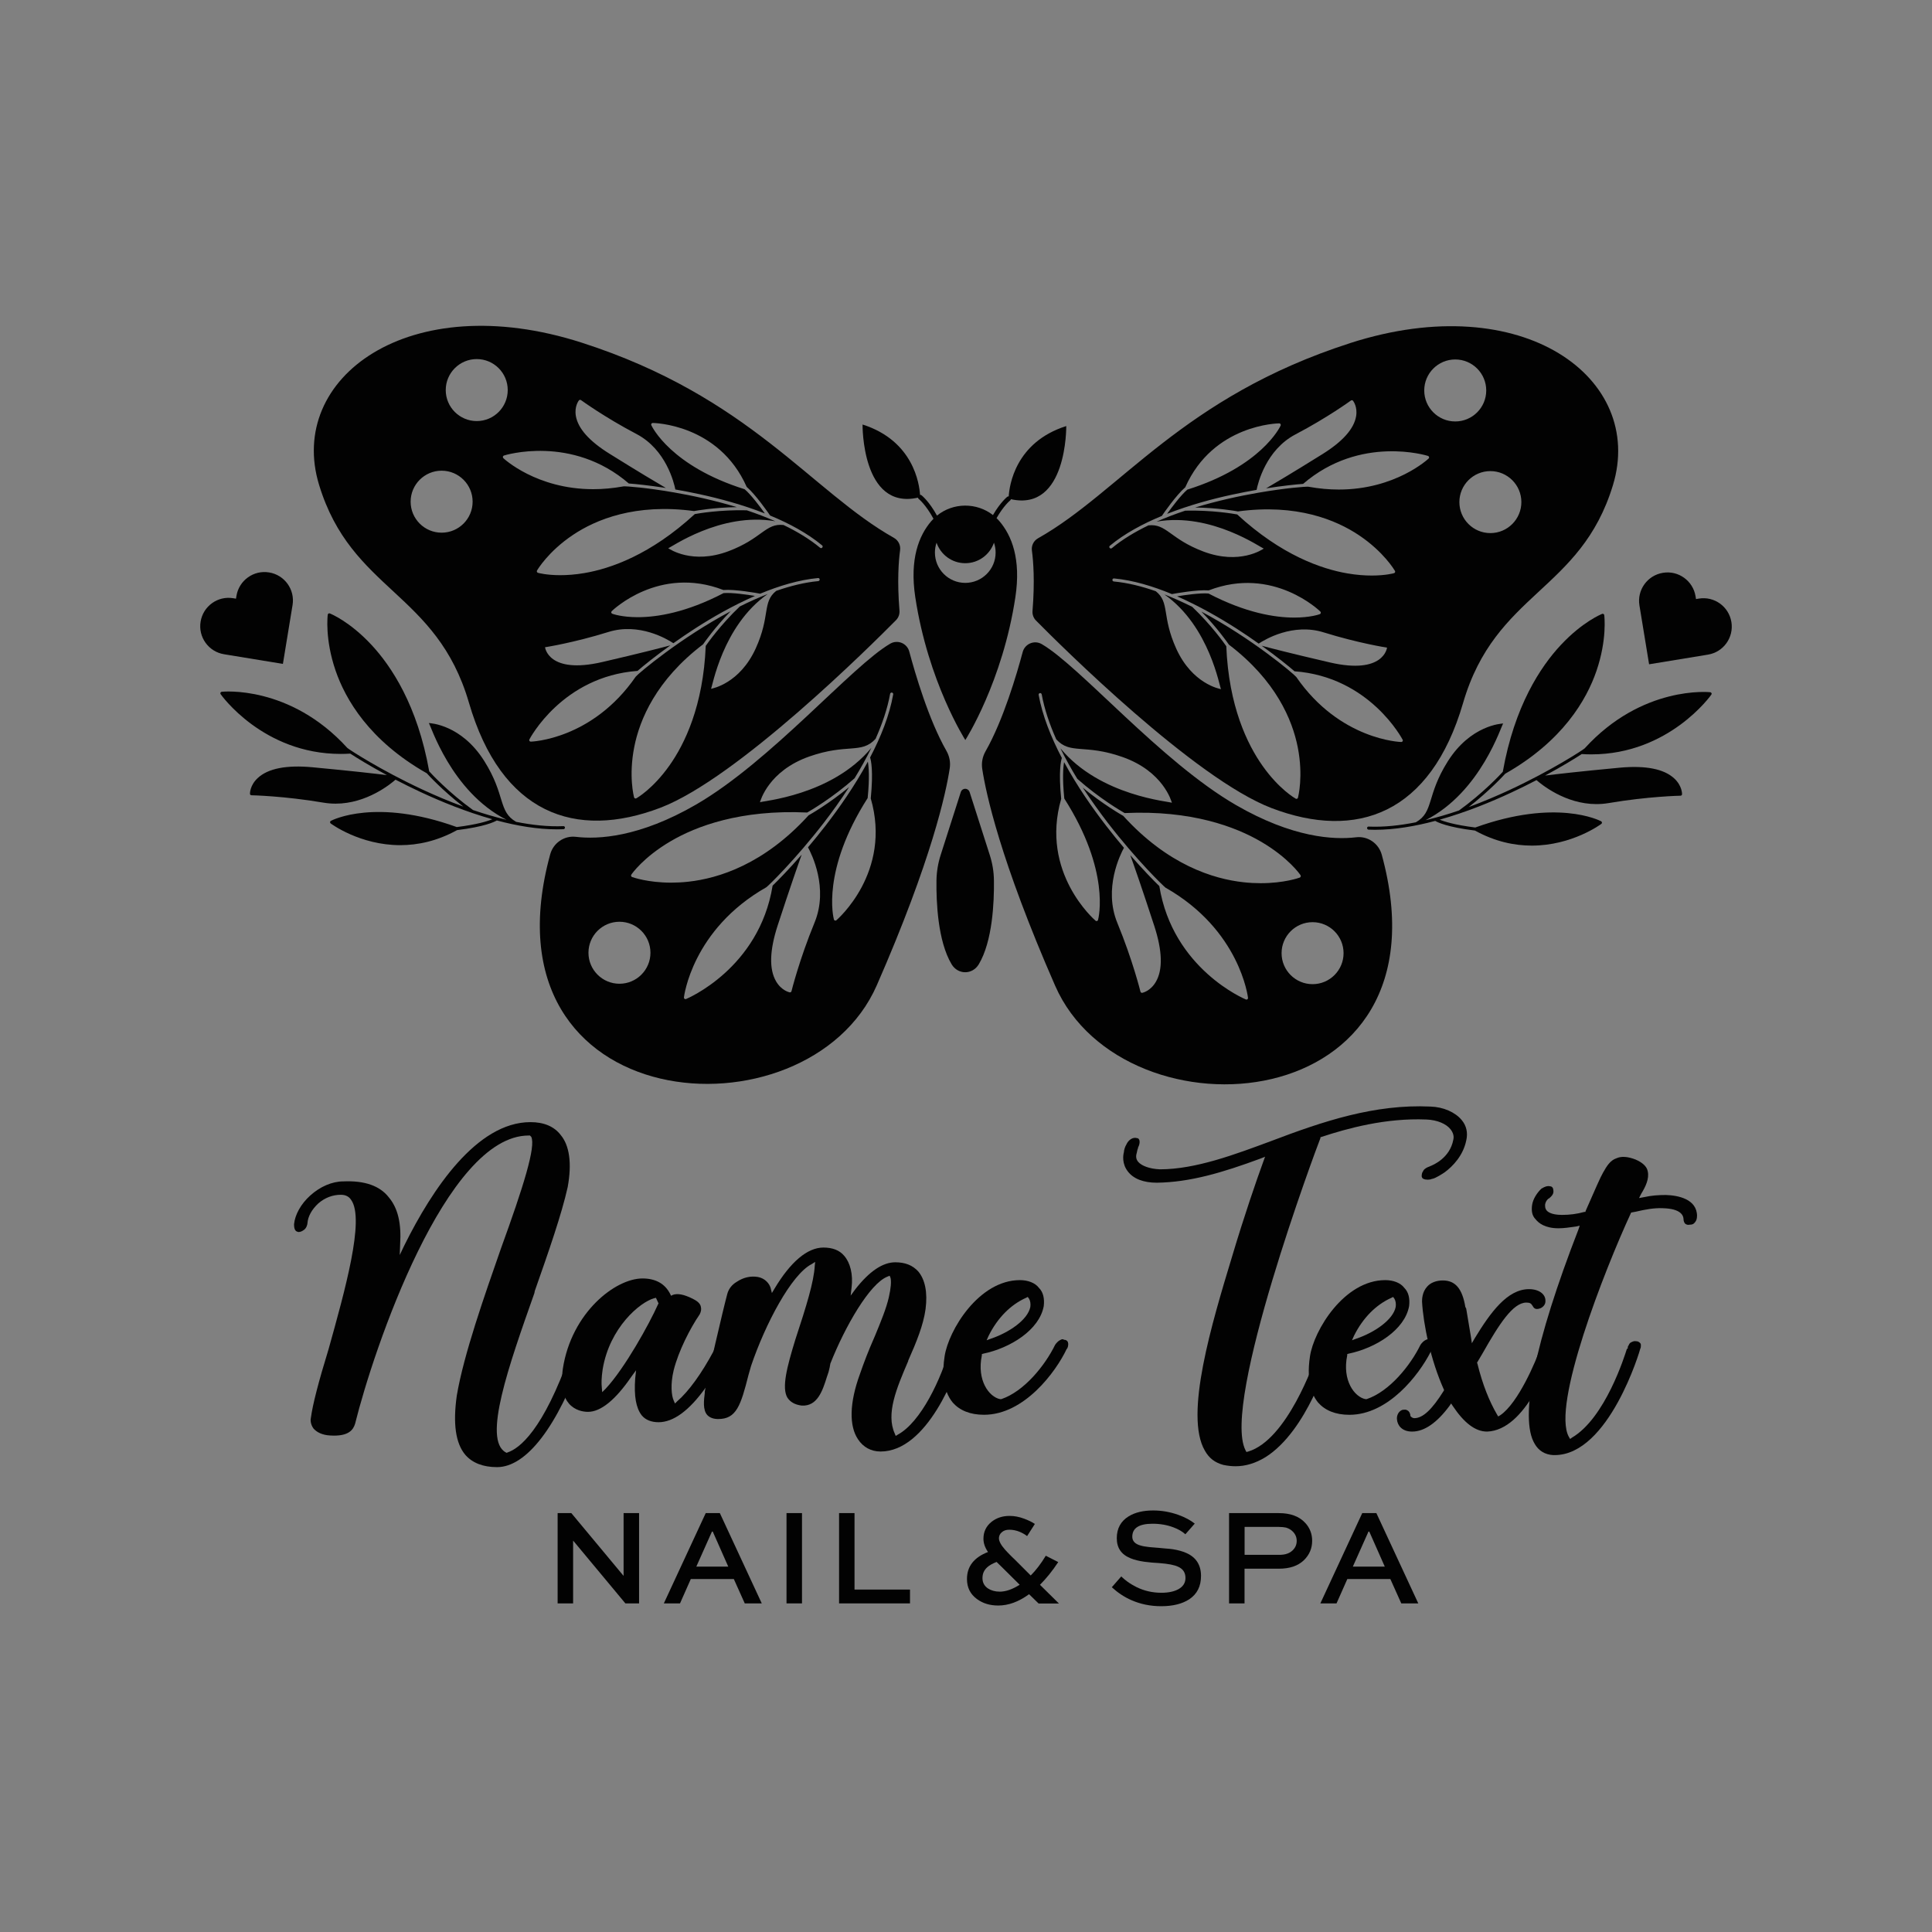 <svg id="Layer_2" data-name="Layer 2" xmlns="http://www.w3.org/2000/svg" viewBox="0 0 700 700">
  <rect x="0" y="0" width="700" height="700" fill="#808080" stroke="none"/>
  <defs>
    <style>
      .cls-1-a13 {
        fill: #fff;
      }

      .cls-2-a13 {
        fill: #020202;
      }

      .cls-3-a13 {
        fill: none;
      }
    </style>
  </defs>
  <g id="Layer_1-2" data-name="Layer 1">
    <rect class="cls-3-a13" width="700" height="700"/>
    <g>
      <g>
        <g>
          <path class="cls-2-a13 first-color" d="m323.9,194.88c-29.93-16.84-52.28-51.17-113.13-70.73-62.71-20.15-106.93,12.87-95.17,51.5,11.76,38.63,42.54,38.63,54.3,78.93,11.74,40.31,38.62,49.83,69.4,38.07,27.88-10.65,76.41-58.93,85.34-67.95.91-.92,1.36-2.18,1.26-3.46-.88-10.83-.29-18.13.22-21.88.25-1.81-.63-3.58-2.21-4.47Zm-163.89-1.88c-6.2,0-11.23-5.03-11.23-11.23s5.03-11.23,11.23-11.23,11.23,5.03,11.23,11.23c0,6.2-5.03,11.23-11.23,11.23Zm12.72-40.44c-6.2,0-11.23-5.03-11.23-11.23s5.03-11.23,11.23-11.23,11.23,5.03,11.23,11.23-5.03,11.23-11.23,11.23Zm123.72,57.99c-4.92.46-10.06,1.74-15.21,3.53-5.15,4.11-2.03,8.99-7.42,20.84-5.79,12.73-15.71,14.56-16.21,14.64.48-.45,4.03-22.72,20.53-34.33-3.41,1.32-6.8,2.85-10.1,4.51-6.97,6.63-11.66,13.29-12.34,14.27-.89,21.76-7.65,35.59-13.16,43.37-6.01,8.48-11.75,11.73-11.99,11.86-.08.05-.18.07-.27.07-.07,0-.15-.02-.22-.04-.16-.06-.28-.21-.32-.37-.09-.31-2.03-7.72.08-18.34,1.94-9.76,7.83-24.11,24.93-37.12.48-.7,4.23-6.07,9.98-11.98-18.2,9.68-33.29,22.4-34.38,23.69-15.81,22.9-37.83,23.56-38.05,23.56h0c-.19,0-.37-.1-.47-.26-.11-.17-.11-.38-.02-.55.12-.23,11.92-22.81,39.18-24.82,2.15-1.87,6.41-5.31,11.91-9.26-2.94.79-10.32,2.72-24.69,6.05-19.63,4.55-20.73-5.36-20.73-5.36,0,0,10.29-1.58,22.96-5.53,11.13-3.47,21.24,2.55,23.54,4.07,2.47-1.76,5.17-3.59,8.01-5.43,6.04-3.88,13.55-8.22,21.55-11.7-2.84-.47-8.3-1.27-11.38-1.02-13.55,7.07-24.14,8.72-31.07,8.72-5.75,0-8.97-1.14-9.25-1.24-.18-.06-.32-.22-.36-.41s.02-.38.15-.52c.17-.17,17.1-16.71,40.46-7.68,4.18-.33,12.16,1.11,13.34,1.34,6.89-2.86,14.09-5.03,20.96-5.67.31-.02.58.19.59.49.02.32-.2.59-.51.62Zm1.48-12.15c-.11.14-.27.2-.43.2-.13,0-.25-.04-.36-.13-3.8-3.15-8.34-5.89-13.25-8.25-6.54-.73-7.79,4.93-19.97,9.5-13.06,4.9-21.36-.79-21.82-1.1.69,0,18.94-13.22,38.81-9.76-3.35-1.48-6.84-2.8-10.36-3.97-9.62-.24-17.64,1.15-18.81,1.37-16.02,14.76-30.57,19.77-39.97,21.37-3.37.58-6.33.77-8.78.77-5,0-7.91-.81-8.09-.86-.16-.05-.3-.17-.36-.33s-.06-.34.03-.49c.16-.28,4.03-6.89,13.02-12.91,8.26-5.53,22.58-11.52,43.87-8.64.84-.15,7.27-1.31,15.51-1.42-8.05-2.45-16.09-4.18-22.9-5.36h0c-9.87-1.71-17.15-2.26-18.14-2.17-3.9.71-7.57,1.02-11.01,1.02-20.62,0-32.42-11.12-32.56-11.25-.14-.14-.19-.33-.15-.53.04-.19.19-.34.37-.41.24-.08,24.56-7.71,45.26,10.13,2.61.19,7.44.69,13.41,1.62-3.25-1.9-9.68-5.71-20.49-12.45-7.27-4.53-11.35-9.12-12.12-13.66-.59-3.45,1.04-5.53,1.1-5.61.19-.24.53-.28.77-.11.09.06,8.51,6.2,20.08,12.27,10.75,5.63,13.64,17.76,14.1,20.11,2.81.49,5.81,1.06,8.91,1.74,7.02,1.52,15.39,3.76,23.52,6.94-1.67-2.34-4.97-6.77-7.33-8.77-26.7-8.38-33.53-22.61-33.81-23.21-.08-.17-.06-.38.04-.54.11-.16.28-.26.47-.26.24,0,23.91.27,34.05,23.17,3.2,2.72,7.82,9.39,8.49,10.37,6.9,2.85,13.52,6.41,18.83,10.81.25.18.28.53.06.77Z"/>
          <path class="cls-2-a13 first-color" d="m342.9,272.03c-6.41-11.2-11.33-28.01-13.45-35.95-.79-2.98-4.2-4.42-6.88-2.88-13.92,8.06-43.18,42.56-70.39,58.32-20.51,11.87-35.47,12.65-43.54,11.68-4.23-.5-8.16,2.23-9.29,6.33-26.32,96.13,93.25,104.71,118.32,47.48,19.97-45.59,25.12-69.96,26.43-78.6.35-2.21-.09-4.44-1.2-6.37Zm-118.46,84.4c-6.2,0-11.23-5.03-11.23-11.23s5.03-11.23,11.23-11.23,11.23,5.03,11.23,11.23-5.03,11.23-11.23,11.23Zm90.81-81.97c.32.95,1.24,4.78.24,14.82,7.76,26.79-12.25,43.97-12.45,44.14-.11.09-.23.13-.36.13-.06,0-.11,0-.17-.02-.19-.06-.32-.2-.37-.39-.19-.71-4.55-17.73,12.23-43.99.74-7.45.39-11.38.07-13.19-4.7,8.68-10.34,16.73-15.3,23.15-2.19,2.83-4.35,5.47-6.39,7.89,1.22,2.22,7.55,14.7,2.38,27.26-5.55,13.49-8.33,24.76-8.36,24.87-.06.25-.29.42-.54.42-.04,0-.07,0-.11,0-.11-.02-2.97-.63-4.92-3.97-2.58-4.4-2.38-11.23.57-20.29,4.53-13.86,7.31-21.79,8.69-25.63-4.59,5.26-8.43,9.2-10.53,11.23-4.87,30.06-31.09,40.96-31.36,41.07-.06.02-.14.04-.21.04-.12,0-.24-.04-.34-.11-.15-.12-.24-.32-.22-.51.03-.24,2.9-24.6,29.87-39.92.71-.49,10.5-10,20.76-23.29,2.95-3.82,6.14-8.23,9.22-13-7.33,6.03-13.91,9.8-14.69,10.24-16.1,17.71-32.6,22.85-43.61,24.05-2.2.24-4.26.34-6.17.34-8.49,0-13.89-1.94-14.17-2.04-.16-.06-.28-.19-.34-.36-.06-.16-.03-.34.06-.49.17-.26,4.32-6.3,14.31-12.15,9.16-5.36,25.17-11.5,49.42-10.37,1.11-.63,9.05-5.23,17.16-12.4t0,0c2.17-3.54,4.25-7.25,6.1-11.04-14.47,17.45-39.82,19.24-40.37,19.73.14-.54,3.13-11.38,17.83-16.57,13.84-4.88,18.92-.79,24.05-6.41,2.41-5.4,4.3-10.92,5.28-16.32.06-.31.35-.51.66-.45.31.06.51.35.45.66-1.35,7.62-4.48,15.44-8.37,22.86Z"/>
        </g>
        <g>
          <path class="cls-2-a13 first-color" d="m358.61,309.78l-7.28-22.75c-.54-1.66-2.69-1.66-3.23,0l-7.28,22.75c-.96,3-1.48,6.15-1.52,9.32-.1,7.64.47,21.9,5.49,30.28,2.3,3.84,7.54,3.84,9.84,0,5.01-8.38,5.59-22.64,5.49-30.28-.02-3.17-.54-6.32-1.51-9.32Z"/>
          <path class="cls-2-a13 first-color" d="m386.31,154.37c-18.51,5.89-20.61,21.67-20.83,25.47-.19,0-.39.05-.54.17-.11.09-2.49,1.99-5.17,6.61-5.93-4.63-14.43-4.57-20.28.19-2.85-5.17-5.48-7.26-5.6-7.36-.16-.13-.36-.18-.54-.17-.24-3.8-2.33-19.59-20.83-25.47,0,0-.39,31.09,20.06,26.5.04.18.14.34.29.46.03.02,2.6,2.1,5.35,7.19-.28.28-.56.58-.82.88-4.43,5.17-7.87,13.67-5.78,27.48,4.65,30.77,18.14,51.81,18.14,51.81,0,0,13.5-21.04,18.14-51.81,2.08-13.81-1.35-22.3-5.78-27.48-.33-.39-.68-.75-1.05-1.1,2.57-4.51,4.87-6.38,4.92-6.41.15-.12.25-.29.29-.46,20.44,4.58,20.05-26.5,20.05-26.5Zm-36.58,56.82c-6.07,0-10.99-4.92-10.99-10.99,0-1.25.21-2.45.59-3.57,1.48,4.32,5.58,7.43,10.4,7.43s8.91-3.11,10.4-7.43c.39,1.12.6,2.32.6,3.57,0,6.07-4.93,10.99-11,10.99Z"/>
        </g>
        <path class="cls-1-a13 first-color" d="m257.65,249.56s-.02,0-.02,0c0,0,0,0,.02,0Z"/>
        <path class="cls-1-a13 first-color" d="m275.39,290.74s0,0,0-.02c0,0-.02.02,0,.02Z"/>
        <g>
          <path class="cls-2-a13 first-color" d="m155.36,261.98h.03s-.02,0-.03,0Z"/>
          <path class="cls-2-a13 first-color" d="m204.1,299.33c-5.49.23-11.28-.4-17.09-1.56-6.6-3.76-3.73-9.62-11.55-22.04-8.3-13.19-19.53-13.73-20.1-13.75.61.42,7.93,24.76,28.13,35.03-4.1-.97-8.17-2.17-12.11-3.52h0c-8.78-6.33-15.02-13.07-15.87-14.01-4.23-23.9-13.75-38.16-21-45.92-7.9-8.46-14.71-11.18-15-11.3-.16-.06-.34-.05-.49.04s-.24.24-.27.41c-.04.36-1.08,8.82,2.82,20.21,3.59,10.48,12.25,25.44,33.06,37.25.6.67,5.73,6.25,13.23,12.07-5.33-1.95-10.33-4.1-14.71-6.13-15.22-7.07-26.67-14.54-27.3-15.12-20.88-22.93-45.27-20.37-45.51-20.35-.19.02-.36.15-.45.32s-.06.39.05.55c.15.23,15.32,21.65,43.49,21.65,1.14,0,2.3-.03,3.48-.11,2.45,1.6,7.13,4.48,13.28,7.79-4.05-.51-12.4-1.48-26.91-2.84-9.49-.89-16.19.42-19.92,3.92-2.84,2.64-2.8,5.56-2.79,5.68,0,.3.25.54.55.54.11,0,11.73.24,26.11,2.68,1.49.25,2.96.36,4.38.36,11.3,0,19.99-7.19,21.69-8.69,2.81,1.47,5.86,2.98,9.12,4.5,7.36,3.43,16.45,7.16,25.95,9.83-1.69.71-5.45,1.91-12.88,2.84-29.31-10.58-44.95-2.59-45.61-2.25-.17.09-.28.26-.29.45-.02.19.06.38.22.49.15.11,10.58,7.87,25.21,7.87,6.25,0,13.28-1.42,20.58-5.45,10.02-1.24,13.54-2.98,14.4-3.5,7.28,1.94,14.74,3.22,21.81,3.22.79,0,1.57-.02,2.34-.05.31-.02.54-.28.54-.58,0-.32-.25-.55-.58-.54Z"/>
        </g>
        <path class="cls-2-a13 first-color" d="m97.48,207.4c-2.81-.46-5.53.26-7.66,1.8-2.14,1.54-3.69,3.89-4.15,6.69l-.17,1.02-1.02-.17c-2.81-.46-5.53.26-7.66,1.8-2.14,1.54-3.68,3.89-4.14,6.69-.92,5.6,2.88,10.9,8.49,11.81l1.02.17h0l20.31,3.33,3.33-20.31h0l.17-1.02c.92-5.6-2.89-10.9-8.5-11.81Z"/>
        <g>
          <path class="cls-2-a13 first-color" d="m489.23,124.3c-60.86,19.56-83.21,53.88-113.13,70.73-1.59.89-2.47,2.66-2.22,4.46.51,3.75,1.09,11.05.22,21.88-.11,1.28.36,2.55,1.26,3.46,8.92,9.03,57.46,57.3,85.34,67.95,30.79,11.75,57.66,2.24,69.4-38.07,11.75-40.3,42.54-40.3,54.3-78.93,11.76-38.62-32.46-71.64-95.16-51.49Zm18.95,144.28c-.11.16-.28.26-.47.26h0c-.22,0-22.24-.66-38.05-23.56-1.09-1.29-16.17-14.01-34.38-23.69,5.76,5.91,9.5,11.28,9.98,11.98,17.1,13.01,22.99,27.36,24.93,37.12,2.1,10.62.16,18.03.08,18.34-.04.16-.16.31-.32.37-.06.03-.15.04-.22.04-.09,0-.19-.02-.27-.07-.24-.14-5.99-3.38-11.99-11.86-5.51-7.77-12.27-21.6-13.16-43.37-.67-.97-5.36-7.64-12.34-14.27-3.31-1.65-6.7-3.18-10.1-4.51,16.5,11.61,20.05,33.88,20.53,34.33-.49-.08-10.42-1.91-16.21-14.64-5.38-11.85-2.27-16.73-7.42-20.84-5.15-1.8-10.28-3.07-15.21-3.53-.31-.03-.54-.3-.51-.61,0-.3.28-.52.59-.49,6.88.64,14.07,2.81,20.96,5.67,1.18-.22,9.16-1.66,13.34-1.34,23.36-9.03,40.29,7.51,40.46,7.68.14.14.19.33.15.52-.04.19-.17.34-.36.41-.28.11-3.5,1.24-9.25,1.24-6.93,0-17.52-1.65-31.07-8.72-3.08-.25-8.55.55-11.38,1.02,8,3.5,15.51,7.83,21.55,11.7,2.85,1.82,5.54,3.67,8.01,5.43,2.3-1.52,12.41-7.54,23.54-4.07,12.67,3.95,22.96,5.53,22.96,5.53,0,0-1.09,9.91-20.73,5.36-14.36-3.33-21.75-5.26-24.69-6.05,5.49,3.95,9.76,7.4,11.91,9.26,27.26,2.01,39.06,24.6,39.18,24.82.09.15.08.36-.02.54Zm9.45-102.46c-.14.13-11.95,11.26-32.56,11.25-3.43,0-7.1-.31-11.01-1.02-.99-.09-8.27.46-18.14,2.17h0c-6.81,1.18-14.85,2.91-22.9,5.36,8.24.11,14.69,1.27,15.51,1.42,21.29-2.88,35.61,3.1,43.87,8.64,8.99,6.02,12.85,12.64,13.02,12.91.09.15.1.33.03.49-.06.16-.19.28-.36.33-.18.06-3.1.86-8.09.86-2.45,0-5.4-.19-8.78-.77-9.4-1.6-23.95-6.61-39.97-21.37-1.17-.22-9.19-1.61-18.81-1.37-3.52,1.17-7.02,2.49-10.36,3.97,19.86-3.45,38.12,9.76,38.81,9.76-.45.32-8.75,6-21.82,1.1-12.18-4.57-13.43-10.23-19.97-9.5-4.91,2.37-9.45,5.1-13.25,8.25-.11.09-.24.13-.36.13-.16,0-.32-.06-.43-.2-.21-.24-.18-.59.06-.79,5.31-4.4,11.93-7.96,18.83-10.81.67-.99,5.3-7.66,8.49-10.37,10.14-22.89,33.8-23.17,34.05-23.17.19,0,.36.1.47.26.11.16.11.36.04.54-.28.61-7.11,14.83-33.81,23.21-2.35,2-5.65,6.43-7.33,8.77,8.12-3.18,16.5-5.43,23.52-6.94,3.09-.67,6.09-1.25,8.91-1.74.46-2.35,3.36-14.48,14.1-20.11,11.58-6.07,20-12.21,20.08-12.27.24-.18.58-.13.77.11.06.09,1.69,2.17,1.1,5.61-.77,4.53-4.85,9.12-12.12,13.66-10.81,6.74-17.24,10.55-20.49,12.45,5.97-.93,10.8-1.44,13.41-1.62,20.7-17.84,45.02-10.21,45.26-10.13.19.06.33.22.37.41.05.22,0,.41-.15.55Zm-1.6-24.65c0-6.2,5.03-11.23,11.23-11.23s11.23,5.03,11.23,11.23-5.03,11.23-11.23,11.23c-6.2,0-11.23-5.03-11.23-11.23Zm23.96,51.68c-6.2,0-11.23-5.03-11.23-11.23s5.03-11.23,11.23-11.23,11.23,5.03,11.23,11.23-5.03,11.23-11.23,11.23Z"/>
          <path class="cls-2-a13 first-color" d="m500.64,309.69c-1.12-4.1-5.05-6.84-9.29-6.33-8.07.97-23.03.19-43.54-11.68-27.22-15.76-56.48-50.26-70.39-58.32-2.67-1.54-6.07-.11-6.88,2.88-2.12,7.94-7.05,24.74-13.45,35.95-1.11,1.94-1.55,4.18-1.21,6.38,1.31,8.64,6.46,33.02,26.43,78.6,25.09,57.23,144.66,48.64,118.33-47.48Zm-99.09-11.35c10.25,13.29,20.06,22.8,20.76,23.29,26.97,15.31,29.84,39.67,29.87,39.92.02.19-.06.39-.22.51-.1.07-.22.11-.34.11-.07,0-.14-.02-.21-.04-.27-.11-26.49-11.01-31.36-41.07-2.1-2.04-5.94-5.97-10.53-11.23,1.39,3.84,4.17,11.77,8.69,25.63,2.95,9.06,3.15,15.89.57,20.29-1.95,3.35-4.8,3.95-4.92,3.97-.04,0-.07,0-.11,0-.25,0-.48-.17-.54-.42-.03-.11-2.81-11.39-8.36-24.87-5.17-12.55,1.16-25.04,2.38-27.26-2.05-2.42-4.2-5.06-6.39-7.89-4.96-6.41-10.61-14.47-15.3-23.15-.32,1.8-.67,5.73.07,13.19,16.78,26.26,12.42,43.28,12.23,43.99-.05.19-.19.33-.37.39-.06.02-.11.02-.17.02-.13,0-.26-.04-.36-.13-.2-.17-20.21-17.35-12.45-44.14-1-10.05-.08-13.88.24-14.82-3.88-7.41-7.02-15.24-8.41-22.85-.06-.31.15-.59.45-.66.31-.06.59.15.66.45.99,5.4,2.87,10.92,5.28,16.32,5.13,5.61,10.2,1.52,24.05,6.41,14.7,5.19,17.7,16.03,17.83,16.57-.54-.49-25.9-2.28-40.37-19.73,1.85,3.79,3.93,7.49,6.1,11.04h0c8.11,7.18,16.05,11.78,17.16,12.41,24.25-1.12,40.25,5.01,49.42,10.37,9.99,5.84,14.15,11.89,14.31,12.15.1.14.12.32.06.49-.06.16-.18.29-.34.36-.28.11-5.68,2.04-14.17,2.04-1.91,0-3.97-.1-6.17-.34-11.01-1.19-27.51-6.33-43.61-24.05-.78-.44-7.36-4.21-14.69-10.24,3.13,4.75,6.32,9.16,9.26,12.98Zm74.02,58.24c-6.2,0-11.23-5.03-11.23-11.23s5.03-11.23,11.23-11.23,11.23,5.03,11.23,11.23-5.03,11.23-11.23,11.23Z"/>
        </g>
        <path class="cls-1-a13 first-color" d="m442.35,249.71s.02,0,.02,0c0,0,0,0-.02,0Z"/>
        <path class="cls-1-a13 first-color" d="m424.61,290.9s0,0,0-.02c0,0,.02.02,0,.02Z"/>
        <path class="cls-2-a13 first-color" d="m495.9,299.49c5.49.23,11.28-.4,17.09-1.56,6.6-3.76,3.73-9.62,11.55-22.04,8.3-13.19,19.53-13.73,20.1-13.75-.61.42-7.93,24.76-28.13,35.03,4.1-.97,8.17-2.17,12.11-3.52h0c8.78-6.33,15.02-13.07,15.87-14.01,4.23-23.9,13.75-38.16,21-45.92,7.9-8.46,14.71-11.18,15-11.3.16-.06.34-.05.49.04s.24.24.27.41c.04.36,1.08,8.82-2.82,20.21-3.59,10.48-12.25,25.44-33.06,37.25-.6.67-5.73,6.25-13.23,12.07,5.33-1.95,10.33-4.1,14.71-6.13,15.22-7.07,26.67-14.54,27.3-15.12,20.88-22.93,45.27-20.37,45.51-20.35.19.02.36.15.45.32s.06.39-.05.55c-.15.23-15.32,21.65-43.48,21.65-1.14,0-2.3-.03-3.48-.11-2.45,1.6-7.13,4.48-13.28,7.79,4.05-.51,12.4-1.48,26.91-2.84,9.49-.89,16.19.42,19.92,3.92,2.83,2.64,2.8,5.56,2.79,5.68,0,.3-.25.54-.55.54-.11,0-11.73.24-26.11,2.68-1.49.25-2.96.36-4.38.36-11.3,0-19.99-7.19-21.69-8.69-2.81,1.47-5.86,2.98-9.12,4.5-7.36,3.43-16.45,7.16-25.95,9.83,1.69.71,5.45,1.91,12.88,2.84,29.31-10.58,44.95-2.59,45.61-2.25.17.09.28.26.29.45.02.19-.06.38-.22.49-.15.11-10.58,7.87-25.21,7.87-6.25,0-13.28-1.42-20.58-5.45-10.02-1.24-13.54-2.98-14.4-3.5-7.28,1.94-14.74,3.22-21.81,3.22-.79,0-1.57-.02-2.34-.05-.31-.02-.54-.28-.54-.58,0-.32.25-.56.58-.54Z"/>
        <path class="cls-2-a13 first-color" d="m602.52,207.54c2.81-.46,5.53.26,7.66,1.8,2.14,1.54,3.69,3.89,4.15,6.69l.17,1.02,1.02-.17c2.81-.46,5.53.26,7.66,1.8,2.14,1.54,3.68,3.89,4.14,6.69.92,5.6-2.88,10.9-8.49,11.81l-1.02.17h0l-20.31,3.33-3.33-20.31h0l-.17-1.02c-.92-5.6,2.89-10.89,8.5-11.81Z"/>
      </g>
      <g>
        <path class="cls-2-a13 second-color" d="m231.55,548.22v32.72h-4.96l-18.89-22.7h-.05v22.7h-5.61v-32.72h4.96l18.89,22.7h.05v-22.7h5.61Z"/>
        <path class="cls-2-a13 second-color" d="m260.81,548.22h-5.11l-15.18,32.72h5.86l3.91-8.82h15.59l3.96,8.82h6.16l-15.19-32.72Zm-8.52,19.39l5.66-12.68h.3l5.61,12.68h-11.57Z"/>
        <path class="cls-2-a13 second-color" d="m284.97,580.94v-32.72h5.61v32.72h-5.61Z"/>
        <path class="cls-2-a13 second-color" d="m309.61,548.22v27.71h20.1v5.01h-25.7v-32.72h5.6Z"/>
        <path class="cls-2-a13 second-color" d="m376.81,574.19c2.25-2.25,4.46-4.96,6.61-8.22l-4.51-2.3c-1.75,2.9-3.61,5.31-5.46,7.16l-5.96-5.96c-.15-.15-.35-.36-.7-.66l-.8-.8c-.75-.75-1.35-1.4-1.85-1.95-1.46-1.65-2.21-3.06-2.21-4.11,0-.85.35-1.6,1-2.15.7-.66,1.61-.95,2.76-.95,1.25,0,2.51.24,3.75.75.95.41,1.85.9,2.7,1.55l2.81-4.4c-.66-.41-1.21-.75-1.76-1-.75-.36-1.45-.66-2.15-.91-1.76-.66-3.5-1-5.26-1-2.6,0-4.81.75-6.61,2.21-1.9,1.55-2.85,3.6-2.85,6.06,0,1.61.55,3.2,1.65,4.81-5.06,1.95-7.62,5.21-7.62,9.77,0,3.11,1.21,5.51,3.61,7.27,2.1,1.55,4.66,2.35,7.71,2.35,3.71,0,7.41-1.35,11.18-4.1l3.45,3.36h7.36l-6.86-6.77Zm-14.63,2.49c-1.65,0-3.06-.41-4.21-1.15-1.35-.91-2-2.16-2-3.75s.55-2.85,1.7-3.91c.75-.7,1.9-1.35,3.41-1.95l2,1.95,6.37,6.31c-2.6,1.65-5.01,2.51-7.27,2.51Z"/>
        <path class="cls-2-a13 second-color" d="m429.48,555.89c-1.1-1-2.55-1.85-4.35-2.51-2.25-.85-4.76-1.3-7.52-1.3-4.91,0-7.36,1.55-7.36,4.71,0,1.55,1,2.65,3.06,3.2.8.25,1.85.4,3.15.55l1.75.15,1.85.15,1.15.11,1.21.11c.9.05,1.7.15,2.46.25,1.95.3,3.55.75,4.91,1.35,3.56,1.55,5.36,4.35,5.36,8.32,0,3.75-1.4,6.56-4.26,8.47-2.55,1.65-5.91,2.51-10.17,2.51-3.91,0-7.52-.75-10.83-2.21-2.51-1.1-4.86-2.65-7.06-4.66l3.41-3.91c.8.75,1.6,1.4,2.35,1.95,1.05.75,2.1,1.35,3.2,1.91,2.76,1.35,5.76,2.05,9.02,2.05,2.55,0,4.61-.45,6.16-1.3,1.7-.95,2.55-2.3,2.55-4.05,0-1.91-.85-3.25-2.6-4.05-1.35-.66-3.61-1.1-6.86-1.35l-2.76-.19c-1-.11-1.91-.19-2.7-.3-2-.3-3.66-.7-4.96-1.25-3.36-1.35-5.01-3.75-5.01-7.27s1.45-6.21,4.35-7.96c2.3-1.4,5.26-2.1,8.82-2.1,3.15,0,6.21.55,9.17,1.61,2.35.85,4.35,1.91,5.91,3.15l-3.4,3.87Z"/>
        <path class="cls-2-a13 second-color" d="m472.82,551.68c-2.16-2.3-5.31-3.45-9.47-3.45h-18.04v32.72h5.61v-12.58h12.42c3.91,0,6.92-1,9.07-3.06,2.01-1.95,3.01-4.31,3.01-7.06,0-2.51-.85-4.72-2.6-6.57Zm-4.51,10.08c-.7.66-1.55,1.1-2.55,1.35-.41.1-.8.15-1.25.19-.35.05-.7.05-1.15.05h-12.42v-10.12h12.42c1.05,0,1.91.11,2.6.25,1,.3,1.85.8,2.51,1.5.91.95,1.35,2.05,1.35,3.31,0,1.35-.5,2.51-1.51,3.46Z"/>
        <path class="cls-2-a13 second-color" d="m498.68,548.22h-5.11l-15.18,32.72h5.86l3.91-8.82h15.59l3.96,8.82h6.16l-15.19-32.72Zm-8.52,19.39l5.66-12.68h.3l5.61,12.68h-11.57Z"/>
      </g>
      <g>
        <path class="cls-2-a13 second-color" d="m211.14,491.1c-9.1,25.72-20.39,40.47-31.05,40.47-5.17,0-8.94-1.57-11.45-4.4-3.61-4.23-4.55-11.45-3.14-21.48,2.51-14.91,10.04-36.23,16-53.33,8.16-22.43,12.71-37.01,10.98-40.47l-.47-.47h-.47c-29.96,0-56.15,77.32-62.89,104.45-.63,2.04-2.2,4.7-9.1,4.23-2.67-.15-4.7-1.09-5.96-2.51-1.25-1.73-1.09-3.45-.94-3.93.63-4.7,2.67-12.71,6.43-24.94,5.81-20.86,13.18-46.9,8.16-53.95-.79-1.25-2.04-1.88-3.76-1.88-2.98,0-5.81,1.09-8.16,3.14-2.35,2.2-3.76,4.7-3.93,7.22,0,.32-.32,1.73-1.25,2.35-.63.47-1.25.79-2.04.79-.32-.15-.79-.15-1.09-.63-.32-.47-.47-1.09-.47-2.2.32-3.45,2.51-7.37,5.81-10.35,3.61-3.29,8-5.17,12.08-5.17,7.69-.32,13.18,1.57,16.47,5.81,3.29,3.93,4.55,9.42,4.08,16.94l-.15,3.93,1.73-3.61c10.04-20.23,26.19-44.54,45.64-44.54,4.86,0,8.62,1.57,10.98,4.7,3.14,3.76,4.08,10.19,2.51,18.82-2.2,9.88-6.9,23.37-11.92,37.64l-.15.79c-9.25,26.19-18.82,53.17-10.35,57.72l.32.15.32-.15c4.23-1.41,12.86-7.84,22.74-35.92,0,0,.47-1.57,1.57-2.2.63-.47,1.41-.47,2.04-.32.47,0,.94.32,1.09.79.44.94-.02,2.2-.19,2.51Z"/>
        <path class="cls-2-a13 second-color" d="m264.14,486.55c-.15-.47-.47-.79-1.09-.94-.62-.47-.94-.31-1.57-.15l-.15.15c-.94.47-1.41,1.26-1.41,1.41l-.15.15c-.39.76-.78,1.51-1.17,2.25t0,.02c-4.38,8.19-9.07,14.69-13.25,18.29l-.79.79-.47-1.09c-.79-1.73-1.25-5.81,0-10.98,1.73-6.9,5.96-15.21,9.42-20.23.47-.94.62-1.73.47-2.51-.15-1.57-1.73-2.51-2.98-3.14-3.14-1.57-5.49-2.04-7.22-1.41l-.63.32-.32-.63c-1.88-3.76-5.33-5.64-10.04-5.64-9.88,0-25.72,12.39-28.85,32.63-.11.8-.19,1.57-.24,2.32h0c-.24,3.45.11,6.24,1.14,8.4.36.74.79,1.4,1.31,2,2.2,2.51,5.17,2.98,6.9,2.98,4.55,0,9.88-4.23,15.68-12.71l1.73-2.35-.32,2.98c-.47,6.43.31,10.66,2.35,13.33,1.41,1.73,3.61,2.51,6.11,2.51,5.36,0,11.09-4.18,17.05-12.51,2.75-3.84,5.54-8.56,8.36-14.16.32-.48.47-1.42.15-2.04Zm-25.72-13.97c-3.14,7.06-12.08,23.21-18.98,30.58l-1.25,1.25-.15-1.73c-.15-1.41-.15-3.45.32-6.59,2.51-15.06,13.49-24.31,18.67-25.72l.63-.15.94,2.04-.18.32Z"/>
        <path class="cls-2-a13 second-color" d="m349.16,488.11c-2.51,9.88-13.33,37.8-30.11,37.8-3.45,0-6.28-1.57-8.16-4.4-3.29-4.86-3.13-13.18.63-23.53,1.57-4.55,3.29-8.94,5.02-12.86l.47-1.09c2.2-5.33,4.08-9.88,5.02-13.96.79-3.45.94-5.81.63-7.06l-.32-.79-.79.32c-6.43,2.51-15.37,18.04-20.7,31.52-.15.94-.32,1.88-.63,2.98l-.63,1.88c-1.57,5.02-3.45,10.66-9.1,10.35-2.51-.32-4.08-1.25-5.17-2.82-2.2-3.61-.15-11.3,2.82-21.01,4.08-12.39,6.74-21.01,7.06-26.82l.15-1.41-1.25.79c-7.37,3.76-16.79,21.65-21.96,36.86l-.94,3.29c-2.82,11.13-4.4,15.99-10.98,15.99-1.73,0-2.98-.47-3.93-1.41-1.73-1.88-1.25-5.49-.94-8v-.47c.32-2.67,6.74-30.27,8.16-35.45.47-1.73,1.57-3.29,3.45-4.4,2.35-1.57,5.02-2.2,7.69-1.73,2.51.47,4.08,2.35,4.55,3.93l.47,1.88.94-1.57c5.81-9.72,11.92-14.91,17.72-14.91,3.29,0,5.81.94,7.53,2.98,2.2,2.51,3.29,6.74,2.67,11.61l-.32,2.82,1.73-2.35c5.02-6.43,9.88-9.72,14.43-9.72,3.61,0,6.28,1.09,8.31,3.29,2.51,2.98,3.45,7.69,2.67,13.65-.79,5.81-3.29,11.92-6.28,18.67v.15c-4.23,9.88-8.16,19.13-4.86,26.35l.32.79.79-.47c8.31-4.55,15.68-19.92,19.13-32.31.15-.15.47-1.25,1.25-1.73.47-.32,1.09-.63,2.2-.79,1.09.32,1.25.79,1.41.79.33.95.02,1.74-.14,2.36Z"/>
        <path class="cls-2-a13 second-color" d="m386.96,486.39c-.16-.47-.47-.79-1.09-.94h-.32c-.32-.32-.79-.32-1.57.15-1.09.63-1.73,1.73-1.73,1.73-3.61,7.37-11.13,16.78-19.45,19.6h-.47c-3.93-.79-8.47-6.74-6.59-15.84v-.47l.47-.15c9.88-2.04,20.4-8.63,21.96-17.25.32-2.67-.16-5.02-1.73-6.59-1.41-1.88-4.08-2.82-6.9-2.82-14.9,0-25.88,18.19-27.29,27.61-.21,1.36-.34,2.68-.41,3.93h0c-.17,3.42.21,6.42,1.16,8.95.54,1.47,1.29,2.78,2.22,3.9,2.51,2.82,6.28,4.4,11.3,4.4,14.58,0,26.03-15.53,29.96-23.84l.15-.15c.15-.17.62-1.27.31-2.21Zm-28.71-2.51c3.14-6.28,7.84-11.13,13.49-13.65l.63-.32.47.63c.47.79.62,1.88.47,2.98-.94,4.7-7.69,9.25-14.11,11.45l-1.73.63.78-1.73Z"/>
        <path class="cls-2-a13 second-color" d="m531.26,413.15c-1.09,5.49-4.86,9.42-7.84,11.61-.94.63-3.14,2.04-4.4,2.35-.15,0-.32,0-.47.15-.63.15-1.88.32-2.82-.15-.47-.15-.63-.79-.63-.94,0-.63.15-1.41.47-1.73l.15-.32c.47-.79,1.57-1.25,2.04-1.41.15,0,.32-.15.32-.15,1.25-.47,7.22-2.98,8.47-9.57.32-1.25,0-2.51-.94-3.76-1.57-2.04-4.86-3.45-8.78-3.61-14.91-.63-28.85,3.29-37.95,6.28l-.47.15v.32c-1.57,3.93-35.92,95.99-27.14,113.08l.32.63.63-.15c14.11-4.23,23.84-32.15,24.94-35.29l.15-.47c0-.15.47-1.41,1.73-1.88.15-.15.94-.63,1.73-.32.94.32,1.25.63,1.25.94.32.94-.15,2.35-.32,2.51l-.15.15-.15.32c0,.15-7.69,26.5-22.89,36.07-3.61,2.2-7.22,3.29-10.82,3.29-1.41,0-2.82-.15-4.4-.47-2.98-.79-5.17-2.35-6.74-5.17-7.53-12.86,2.51-46.11,9.88-70.42,4.4-14.74,8.78-27.45,11.3-34.35l.63-1.73-1.57.63c-13.96,5.17-25.72,8.62-37.64,8.78-4.86,0-8.47-1.41-10.51-4.08-2.2-2.82-1.73-5.96-1.41-7.06v-.15c0-.32.32-1.73.94-2.67.63-1.41,2.2-2.67,3.76-2.2.47,0,.79.32.94.94.15.79-.15,1.73-.47,2.35,0,.15-.15.32-.15.63,0,.15-.15.15-.15.32,0,.32-.15.47-.15.79-.32,1.09-.63,2.35.47,3.61,1.25,1.41,4.08,2.51,7.84,2.67,13.02,0,27.45-5.49,40.15-10.19,18.98-7.22,37.64-13.49,57.87-12.55,4.7.15,8.94,2.04,11.3,4.86,1.69,2,2.32,4.52,1.69,7.34Z"/>
        <path class="cls-2-a13 second-color" d="m519.33,486.39c-.16-.47-.47-.79-1.09-.94h-.32c-.17-.17-.39-.24-.67-.21-.24.03-.54.15-.89.36-1.09.63-1.73,1.73-1.73,1.73-3.61,7.37-11.13,16.78-19.45,19.6h-.47c-3.93-.79-8.47-6.74-6.59-15.84v-.47l.47-.15c9.88-2.04,20.4-8.63,21.96-17.25.32-2.67-.16-5.02-1.73-6.59-1.41-1.88-4.08-2.82-6.9-2.82-14.9,0-25.88,18.19-27.29,27.61-.36,2.42-.51,4.66-.41,6.73h0c.13,2.88.71,5.41,1.76,7.53.45.92,1,1.77,1.63,2.53,2.51,2.82,6.28,4.4,11.3,4.4,14.01,0,25.12-14.31,29.45-22.81t0,0c.19-.36.36-.69.51-1.02l.15-.15c.15-.17.62-1.27.3-2.21Zm-28.7-2.51c3.14-6.28,7.84-11.13,13.49-13.65l.63-.32.47.63c.47.79.62,1.88.47,2.98-.94,4.7-7.69,9.25-14.11,11.45l-1.73.63.78-1.73Z"/>
        <path class="cls-2-a13 second-color" d="m563.09,488.58v.15c-1.73,4.86-10.19,29.49-24.31,29.96-4.23,0-8.31-3.14-12.39-9.25l-.63-.94-.63.94c-4.55,6.11-9.1,9.25-13.49,9.25-3.76,0-5.34-2.35-5.49-4.4-.15-1.09.32-2.82,1.88-3.45.94-.15,1.41-.15,1.88.15.94.47,1.09,1.73,1.09,1.73v.32l.32.32c.15.15.63.47,1.09.47,3.14,0,6.43-3.14,10.66-9.88l.15-.32-.15-.32c-4.7-10.51-7.37-23.37-7.84-31.69,0-.79,0-3.45,1.88-5.49,1.25-1.41,3.29-2.2,5.64-2.2,4.55,0,7.06,2.98,8.16,9.57l.32.63c.47,2.82,1.09,6.43,1.73,10.35l.32,2.2,1.09-1.88c5.64-9.25,11.76-17.72,19.6-17.72,3.93,0,5.96,2.04,5.96,4.08.15,1.41-.79,2.35-1.73,2.82-2.04.79-2.51-.15-2.98-.94-.47-.79-.94-1.09-2.2-1.09-4.86,0-9.88,7.84-15.84,18.35l-2.04,3.45.15.32c1.88,7.69,4.4,13.8,7.06,18.35l.47.79.79-.47c6.43-4.4,12.86-19.45,14.74-24.94,0,0,.47-1.41,1.73-2.2.47-.47,1.09-.47,1.88-.32.34,0,1.6.31,1.12,3.28Z"/>
        <path class="cls-2-a13 second-color" d="m614.85,440.59c0,.47,0,1.57-.94,2.51-.32.32-.63.63-1.73.63-.63.15-1.09,0-1.57-.32-.32-.32-.63-.94-.63-1.57,0-1.41-.94-3.93-7.53-4.08-3.14-.15-6.43.47-9.72,1.25l-1.73.32-.15.32c-9.57,20.7-28.7,69.64-22.43,80.93l.47.79.63-.47c12.08-7.06,19.13-29.64,19.92-32.15l.32-.15v-.47l.15-.47.15-.15c.15-.47.47-.94.79-1.09.63-.32,1.25-.63,1.88-.47.94,0,1.41.47,1.73.94.15.63,0,1.09,0,1.41l-.15.32c0,.32-11.3,38.59-31.05,38.59h-.47c-2.98-.15-5.33-1.57-6.74-4.08-5.64-9.25,0-36.86,15.84-77.64l.47-1.41-1.41.32c-2.35.32-4.23.63-6.28.63-4.86,0-7.22-1.88-8.31-3.29-1.25-1.25-1.57-2.98-1.25-5.17s1.88-4.55,3.45-5.96l.32-.15c.47-.32,1.73-.94,2.82-.63.32,0,.63.15.94.63.32.94.32,1.88-.32,2.67-.32.47-.79.79-1.09,1.09-.15,0-.32.15-.47.32-.32.32-.79.94-.94,1.88v.15c0,.63,0,1.25.47,1.88.32.47,1.57,1.73,5.64,1.73,2.82,0,5.34-.32,8.16-1.09h.32l.15-.47c3.45-7.84,5.34-12.23,6.28-13.8,1.25-2.2,2.51-4.4,4.86-5.17,1.73-.79,4.08-.63,6.9.47,2.51,1.09,4.08,2.51,4.4,4.23.63,2.67-.79,5.64-2.35,8.16l-.79,1.57,1.73-.32c2.82-.63,5.33-.79,8-.79,4.22.12,11.28,1.37,11.28,7.65Z"/>
      </g>
    </g>
  </g>
</svg>